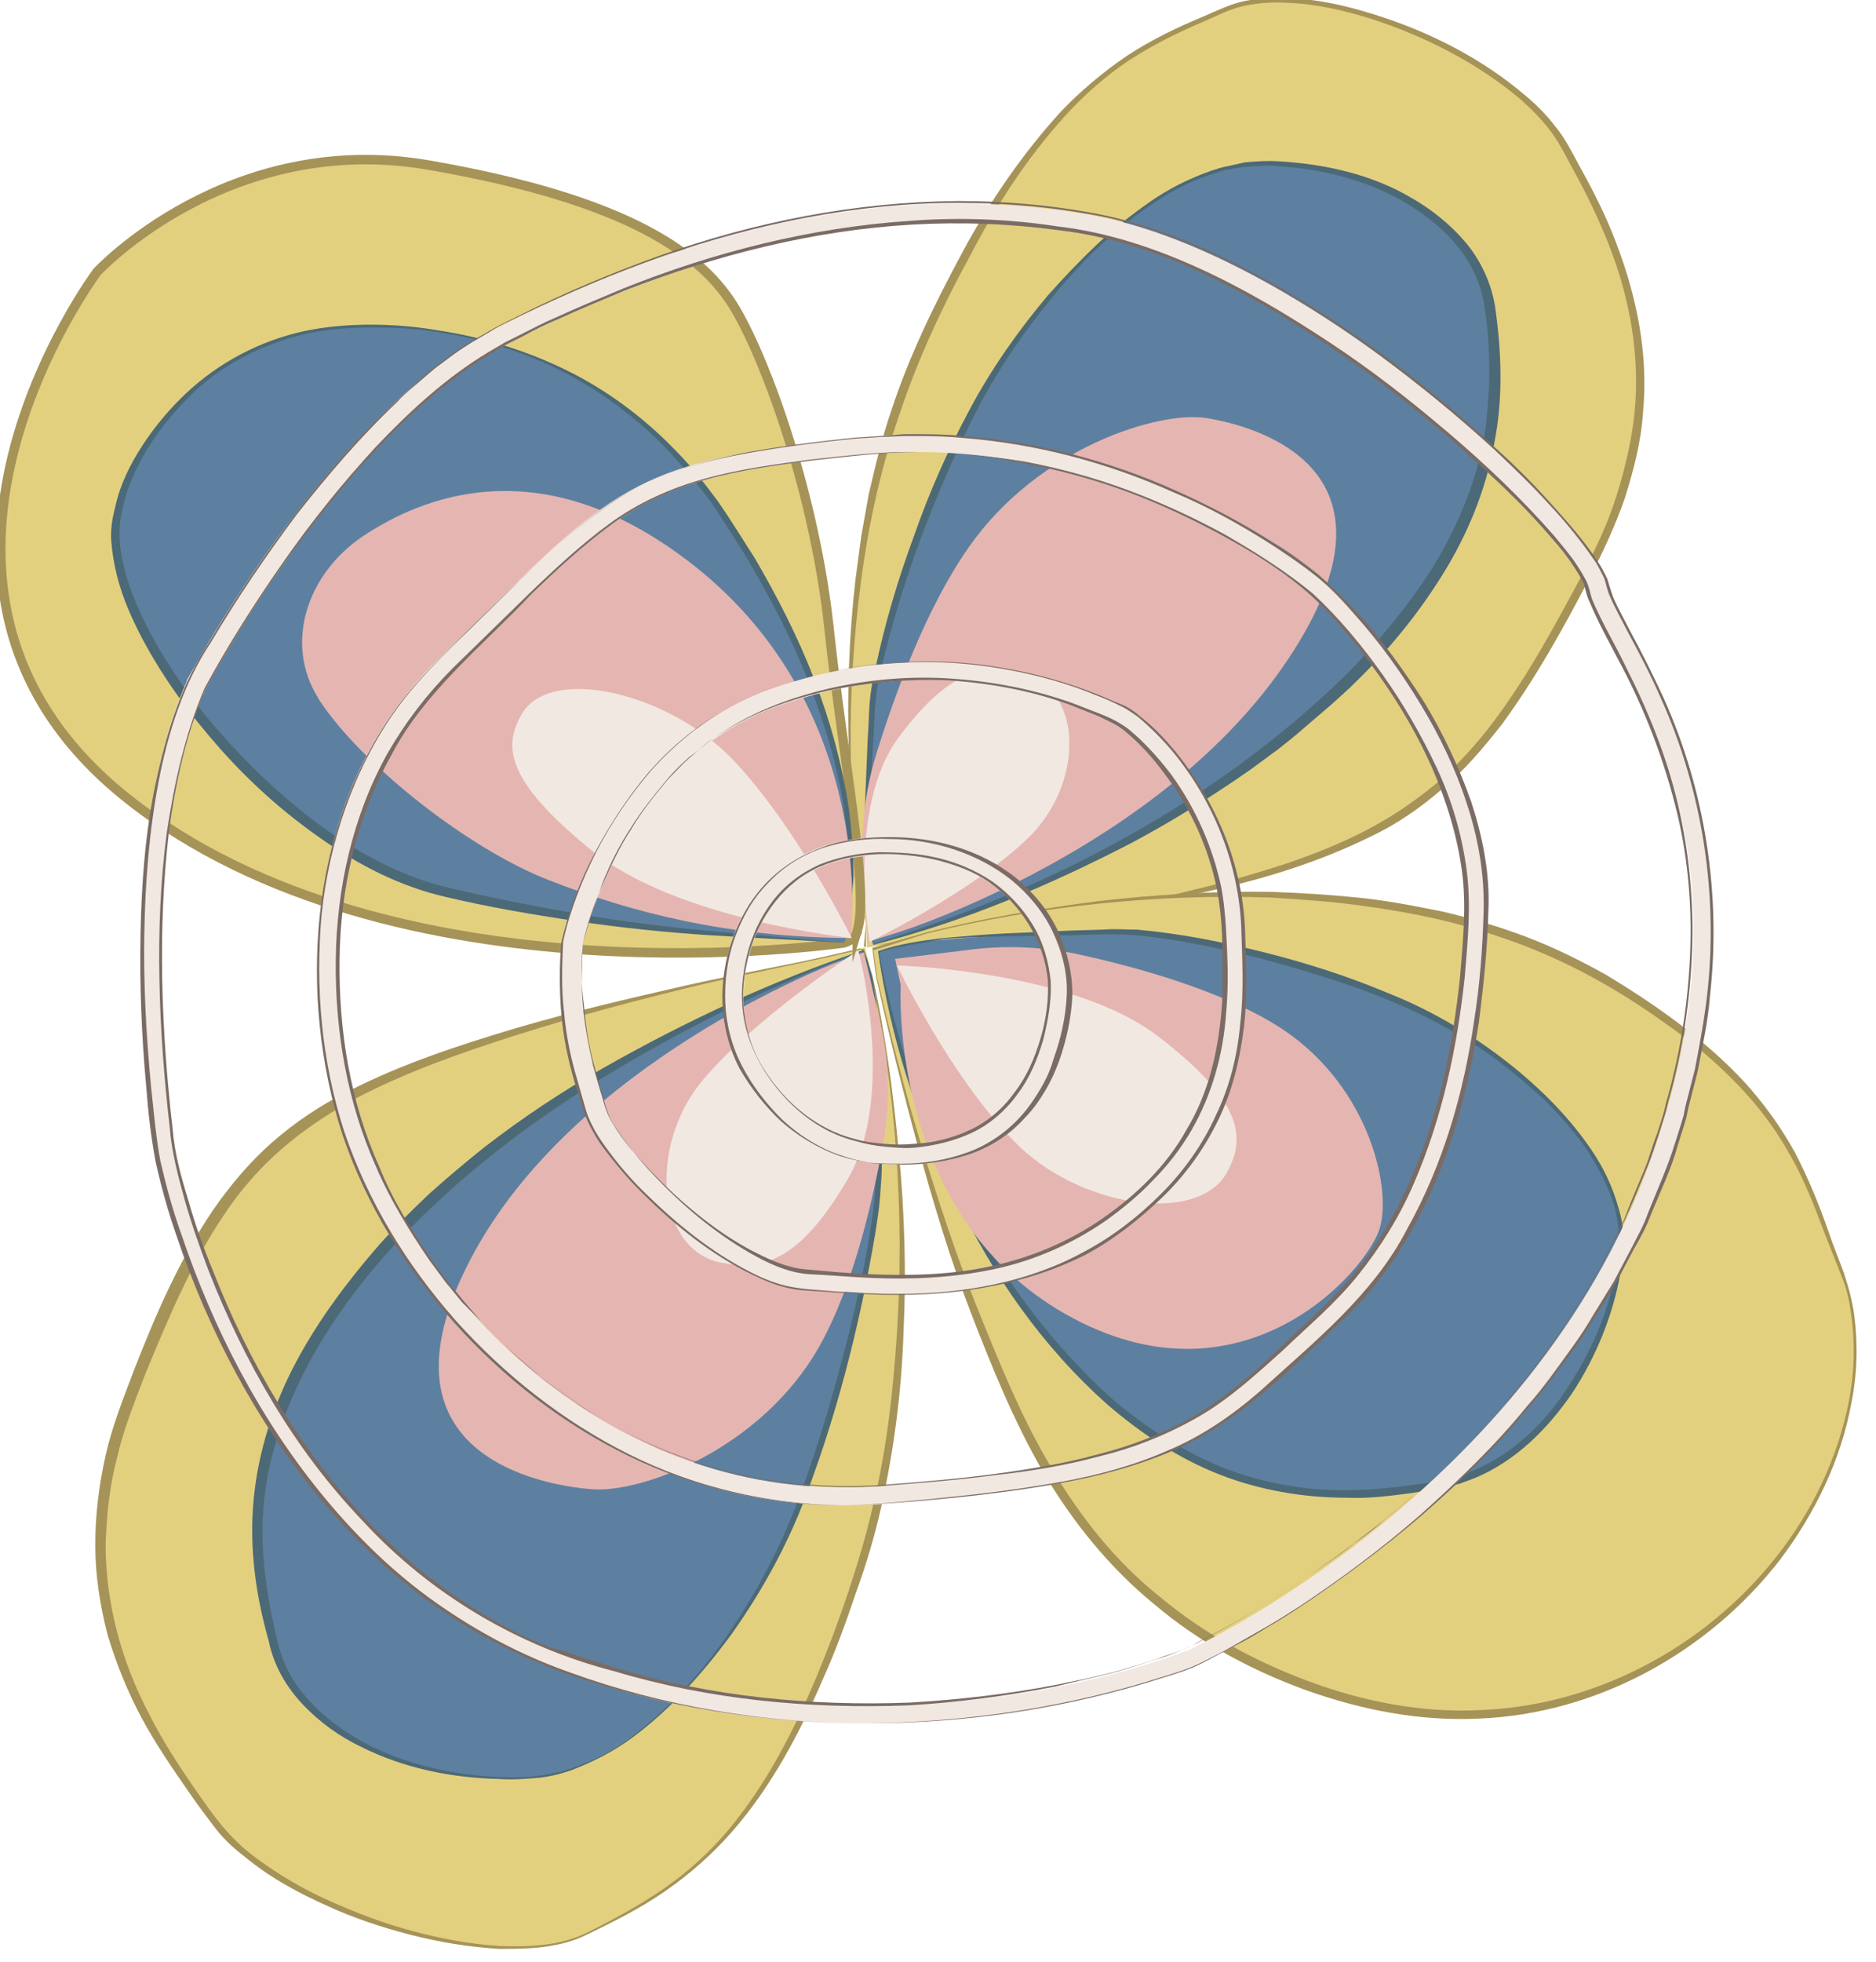 <?xml version="1.0" encoding="utf-8"?>
<!-- Generator: Adobe Illustrator 25.2.3, SVG Export Plug-In . SVG Version: 6.00 Build 0)  -->
<svg version="1.1" id="Layer_1" xmlns="http://www.w3.org/2000/svg" xmlns:xlink="http://www.w3.org/1999/xlink" x="0px" y="0px"
	 viewBox="0 0 198.9 207.9" style="enable-background:new 0 0 198.9 207.9;" xml:space="preserve">
<style type="text/css">
	.st0{fill:#E3D07F;}
	.st1{fill:#A69357;}
	.st2{fill:#5D80A0;}
	.st3{fill:#4C6977;}
	.st4{fill:#E5B6B1;}
	.st5{fill:#F2E8E2;}
	.st6{fill:#E3D07F;stroke:#A69357;stroke-width:1.005;stroke-miterlimit:10;}
	.st7{fill:#7A6C65;}
</style>
<g>
	<g>
		<g>
			<path class="st0" d="M92.5,103.4c0,0,8.1,33.9-1.3,63.1s-19.3,33.4-28.7,38.3s-32.9-2.6-39.6-11.8c-6.7-9.2-17-23.1-9.2-44.1
				s13.4-28.9,29.2-35.5c15.8-6.6,42.6-11.6,42.6-11.6l6.2-1.4L92.5,103.4z"/>
			<path class="st1" d="M92.5,103.4c1.4,6.2,2.2,12.4,2.8,18.7c0.6,6.3,0.8,12.6,0.5,18.9c-0.2,6.3-1,12.6-2.4,18.8
				c-0.7,3.1-1.6,6.1-2.7,9.1c-1,3-2.1,6-3.4,8.9c-2.5,5.8-5.5,11.5-9.7,16.3c-2.1,2.4-4.5,4.5-7.1,6.3c-2.6,1.8-5.4,3.2-8.3,4.6
				c-1.4,0.7-3,1.1-4.6,1.3c-1.6,0.2-3.2,0.2-4.7,0.2c-3.2-0.2-6.3-0.7-9.4-1.5c-3.1-0.8-6.1-1.8-8.9-3.1c-2.9-1.3-5.7-2.8-8.2-4.8
				c-1.3-1-2.5-2-3.5-3.3c-1-1.3-1.9-2.5-2.8-3.8c-1.8-2.6-3.6-5.2-5.1-8c-1.5-2.8-2.7-5.8-3.6-8.8c-0.8-3.1-1.3-6.3-1.3-9.5
				c0-3.2,0.4-6.4,1.1-9.5c0.7-3.1,1.9-6.1,3-9c2.3-5.9,4.8-11.7,8.4-17c1.8-2.6,3.9-5.1,6.3-7.2c2.4-2.1,5.1-3.9,7.9-5.3
				c5.6-2.9,11.7-4.9,17.7-6.7c6.1-1.8,12.2-3.2,18.3-4.6c3.1-0.7,6.2-1.3,9.2-1.9c3.1-0.6,6.2-1.3,9.2-2l0.1,0l0,0.1L92.5,103.4z
				 M92.4,103.5l-0.8-3l0.1,0c-6.1,1.5-12.3,2.6-18.5,4.1c-6.1,1.5-12.2,3.1-18.2,5c-6,1.9-12,4-17.5,6.9c-2.7,1.5-5.3,3.2-7.7,5.3
				c-2.3,2-4.4,4.4-6.1,7c-3.5,5.2-5.9,11-8.3,16.8c-1.1,2.9-2.3,5.8-3,8.9c-0.8,3-1.1,6.1-1.2,9.2c0,6.2,1.7,12.4,4.6,17.9
				c1.4,2.8,3.1,5.4,4.9,8c0.9,1.3,1.8,2.6,2.8,3.8c1,1.2,2.1,2.3,3.3,3.2c2.5,1.9,5.2,3.5,8.1,4.8c2.9,1.3,5.8,2.4,8.8,3.2
				c3,0.8,6.1,1.4,9.3,1.6c3.1,0.1,6.3,0,9.2-1.4c2.8-1.4,5.6-2.9,8.2-4.7c2.6-1.8,4.9-3.9,6.9-6.3c4-4.8,6.9-10.5,9.3-16.2
				c1.2-2.9,2.3-5.8,3.3-8.8c1-3,1.9-6,2.6-9c1.5-6.1,2.2-12.4,2.6-18.6C95.9,128.5,95,115.8,92.4,103.5z"/>
		</g>
		<g>
			<path class="st2" d="M91.5,100.7c0,0-30.2,10.1-48.9,29.6s-16,34.7-13.4,44.2c2.6,9.5,15.2,14.5,27,13.8
				c11.8-0.7,22.9-15.4,27.8-27c4.9-11.6,8.6-28.5,9-34.5C93.5,120.5,93.7,104.9,91.5,100.7z"/>
			<path class="st3" d="M91.4,100.8c-4.7,1.7-9.3,3.8-13.8,5.9c-4.5,2.2-8.9,4.6-13.2,7.2c-8.6,5.2-16.6,11.4-23.3,18.8
				c-3.3,3.7-6.3,7.8-8.6,12.2c-2.3,4.4-4,9.2-4.5,14.1c-0.5,4.9,0.2,9.9,1.4,14.8c0.5,2.4,1.7,4.6,3.4,6.4c1.6,1.8,3.7,3.3,5.9,4.5
				c4.4,2.3,9.4,3.4,14.4,3.6c2.5,0.1,5-0.1,7.4-0.9c2.4-0.8,4.6-2,6.6-3.5c4-3,7.4-6.8,10.2-10.9c2.8-4.1,5.2-8.6,7-13.2
				c1.8-4.7,3.3-9.5,4.6-14.3c1.3-4.8,2.5-9.7,3.3-14.7c0.2-1.2,0.4-2.5,0.5-3.7c0.1-1.2,0.2-2.5,0.2-3.8c0.1-2.5,0.2-5,0.2-7.5
				c0-2.5-0.1-5-0.2-7.5c-0.1-1.3-0.2-2.5-0.4-3.7C92.2,103.1,91.9,101.9,91.4,100.8z M91.5,100.7c0.4,0.6,0.5,1.2,0.7,1.8
				c0.2,0.6,0.3,1.2,0.4,1.8c0.2,1.2,0.4,2.5,0.5,3.7c0.3,2.5,0.4,5,0.4,7.5c0.1,2.5,0,5,0,7.6c0,1.3-0.1,2.5-0.2,3.8
				c-0.1,1.3-0.3,2.5-0.5,3.8c-1.7,10-4.2,19.8-7.9,29.2c-1.9,4.7-4.4,9.1-7.3,13.2c-3,4.1-6.4,7.9-10.4,10.9
				c-2,1.5-4.3,2.7-6.7,3.6c-1.2,0.4-2.4,0.7-3.7,0.8c-1.3,0.1-2.5,0.2-3.8,0.1c-5-0.1-10.1-1.1-14.7-3.4c-2.3-1.1-4.4-2.6-6.2-4.5
				c-1.8-1.9-3.1-4.2-3.6-6.7c-1.4-4.9-2.1-10-1.6-15.1c0.5-5.1,2.1-10,4.5-14.5c2.4-4.5,5.5-8.6,8.8-12.4c1.7-1.9,3.5-3.7,5.3-5.4
				c1.9-1.7,3.8-3.3,5.8-4.9c4-3.1,8.2-5.9,12.6-8.4C72.7,108.2,81.9,103.9,91.5,100.7z"/>
		</g>
		<path class="st4" d="M88.4,102.1c0,0-27.6,10.5-38.5,31.3s7.6,24,12.9,24.4c5.3,0.4,18-4.3,24.1-15.2c3.7-6.6,5.7-15.7,6.8-21.8
			c0.7-4.2,0.6-8.4-0.4-12.6l-1.7-7.3L88.4,102.1z"/>
		<path class="st5" d="M91,100.7c0,0,4.1,15.3-1.1,24.2s-9.1,9.7-13.4,8.9c-6.8-1.3-7.8-12.1-2.2-19.1C80,107.8,91,100.7,91,100.7z"
			/>
	</g>
	<g>
		<g>
			<path class="st0" d="M91.8,97.9c0,0-6.8-33.9,6-61.7S120.5,5,130,1s30.9,5,36.1,14.6c5.2,9.5,13.2,23.9,3.1,43.8
				s-16.5,27.2-32.3,32.4s-42,8.1-42,8.1l-3,0.5L91.8,97.9z"/>
			<path class="st1" d="M91.8,97.9c-1.1-6-1.6-12.1-1.8-18.2c-0.2-6.1,0-12.2,0.7-18.3c0.2-1.5,0.4-3,0.6-4.5l0.8-4.5
				c0.7-3,1.4-6,2.4-8.9c1.9-5.8,4.6-11.3,7.5-16.7c2.9-5.4,6.4-10.5,10.5-15c2.1-2.2,4.5-4.2,7-5.9c2.6-1.7,5.3-3,8.2-4.2
				c1.4-0.6,2.8-1.3,4.3-1.6c1.5-0.3,3.1-0.4,4.6-0.3c3.1,0.1,6.1,0.8,9,1.7c5.8,1.8,11.4,4.6,16.1,8.6c1.2,1,2.3,2.1,3.2,3.3
				c1,1.2,1.7,2.6,2.4,3.9c1.5,2.7,2.9,5.4,4,8.3c2.2,5.7,3.5,11.9,2.9,18.1c-0.2,3.1-1,6.1-1.9,9c-1,2.9-2.3,5.7-3.7,8.4
				c-2.8,5.4-5.8,10.8-9.4,15.7c-1.9,2.4-3.9,4.8-6.3,6.8c-2.3,2-4.9,3.8-7.7,5.1c-5.5,2.7-11.4,4.5-17.4,5.8
				c-11.9,2.7-24,4.2-36.1,5.8l-0.1,0l0-0.1L91.8,97.9z M91.8,97.9l0,2.5l-0.1-0.1c3-0.5,6-0.8,9.1-1.2c3-0.4,6-0.9,9-1.4
				c6-1,12-2.2,17.9-3.7c2.9-0.7,5.9-1.6,8.7-2.5c2.9-1,5.7-2.1,8.4-3.5c2.7-1.4,5.2-3.1,7.5-5c2.3-2,4.3-4.2,6.1-6.6
				c3.6-4.8,6.5-10.2,9.4-15.6c1.4-2.7,2.7-5.4,3.6-8.3c0.9-2.9,1.6-5.8,1.9-8.8c0.6-6-0.5-12.1-2.7-17.7c-1.1-2.8-2.4-5.5-3.9-8.2
				c-0.7-1.3-1.4-2.7-2.3-3.9c-0.9-1.2-2-2.3-3.1-3.3c-4.6-3.9-10.1-6.7-15.9-8.6c-2.9-0.9-5.9-1.6-8.9-1.7c-1.5-0.1-3,0-4.5,0.3
				c-1.5,0.3-2.8,1-4.2,1.6c-2.8,1.2-5.5,2.5-8.1,4.2C117.3,8,115,10,113,12.2c-4.1,4.5-7.4,9.6-10.2,15c-2.9,5.3-5.5,10.9-7.4,16.6
				c-2,5.7-3.3,11.7-4.1,17.7C89.7,73.5,89.8,85.8,91.8,97.9z"/>
		</g>
		<g>
			<path class="st2" d="M92.6,100.1c0,0,26.1-6.5,46.6-24.5s19.9-33.1,18.7-42.7S145.3,17.4,134,17.3c-11.4-0.2-23.8,13.5-30.1,24.6
				S92.5,69.8,92.4,75.8C92.2,81.7,91,95.8,92.6,100.1z"/>
			<path class="st3" d="M92.6,100c18.5-5.7,36.2-14.9,50.1-28.5c3.4-3.4,6.5-7.2,9.1-11.2c2.5-4.1,4.5-8.6,5.4-13.3
				c0.3-1.2,0.4-2.4,0.5-3.6c0.1-1.2,0.2-2.4,0.2-3.6c0-2.4-0.1-4.8-0.5-7.2c-0.3-2.3-1.3-4.6-2.8-6.4c-1.5-1.9-3.4-3.4-5.4-4.6
				c-4.1-2.5-9-3.7-13.8-4c-1.2-0.1-2.4,0-3.6,0.1L130,18c-0.6,0.1-1.2,0.4-1.7,0.5c-2.3,0.8-4.4,1.9-6.4,3.3
				c-4,2.7-7.5,6.2-10.5,9.9c-3.1,3.8-5.8,7.8-8,12.1c-2.2,4.3-4.1,8.8-5.8,13.3c-1.7,4.6-3.1,9.2-4.2,13.9
				c-0.3,1.2-0.5,2.4-0.6,3.6c-0.1,1.2-0.1,2.4-0.2,3.6l-0.4,7.3c-0.1,2.4-0.2,4.9-0.2,7.3C92,95.2,92,97.7,92.6,100z M92.6,100.1
				c-0.5-1.2-0.6-2.4-0.7-3.6c-0.1-1.2-0.2-2.4-0.2-3.7c-0.1-2.4-0.1-4.9,0-7.3l0.3-7.3c0.1-1.2,0.1-2.4,0.2-3.7
				c0.1-1.2,0.3-2.4,0.6-3.6c1-4.8,2.4-9.5,4.1-14.1c1.6-4.6,3.6-9.1,5.9-13.4c2.3-4.3,5.1-8.3,8.3-12.1c1.6-1.8,3.3-3.6,5.1-5.3
				c1.8-1.7,3.7-3.2,5.7-4.6c2-1.4,4.2-2.5,6.5-3.3c0.6-0.2,1.2-0.4,1.8-0.5l1.8-0.4c1.2-0.1,2.5-0.2,3.7-0.1
				c4.9,0.3,9.8,1.4,14,3.9c2.1,1.2,4.1,2.8,5.7,4.7c1.6,1.9,2.7,4.3,3.1,6.7c0.7,4.8,0.9,9.8-0.1,14.7c-0.9,4.9-2.8,9.5-5.4,13.7
				c-2.6,4.2-5.7,8-9.2,11.4c-0.9,0.9-1.8,1.7-2.7,2.5l-1.4,1.2l-1.4,1.2c-0.9,0.8-1.9,1.6-2.8,2.3l-3,2.2c-4,2.8-8.2,5.4-12.5,7.7
				C111.1,93.9,102.1,97.7,92.6,100.1z"/>
		</g>
		<path class="st4" d="M95.2,98.8c0,0,27.9-8.7,41.4-29s-3.7-24.7-8.7-25.5c-5-0.8-17.8,3.1-25.2,13.7c-4.5,6.4-7.8,15.5-9.7,21.6
			c-1.3,4.1-1.8,8.4-1.5,12.7l0.5,7.5L95.2,98.8z"/>
		<path class="st5" d="M92.2,99.8c0,0-2.5-14.2,3.1-21.7c5.6-7.5,9.4-7.8,13.3-6.7c6.3,1.8,6.3,11.7,0.4,17.4S92.2,99.8,92.2,99.8z"
			/>
	</g>
	<g>
		<path class="st6" d="M89.5,99.9c0,0-47.8,7.1-76-15.3s-3.2-55.8-3.2-55.8s13.9-15,35.2-11.3S74.6,27,78,32.8s8.4,19.8,9.9,33.8
			s4.3,27.8,3,32C90.9,98.5,91,99.4,89.5,99.9z"/>
		<g>
			<path class="st2" d="M89.5,99.9c0,0,5.4-18.2-12.8-45.4c-11.3-16.9-27.6-20-38.3-19.9c-7.4,0.1-14.3,3-19.1,8
				c-3.3,3.5-6.4,8-7,13.1c-1.2,11.2,17,34.7,35.2,39S79.4,99.1,89.5,99.9z"/>
			<path class="st3" d="M89.5,99.9c1-4.6,0.7-9.4,0-14.1c-0.7-4.7-2.1-9.2-3.8-13.6c-1.7-4.4-3.9-8.6-6.3-12.7c-1.2-2-2.5-4-3.8-6
				c-1.4-1.9-2.9-3.7-4.5-5.5c-3.2-3.4-7-6.3-11.2-8.5c-4.2-2.2-8.8-3.6-13.5-4.3c-2.3-0.4-4.7-0.5-7.1-0.5c-2.4,0-4.7,0.2-7,0.7
				c-4.6,1.1-8.9,3.3-12.2,6.6c-3.3,3.3-6.1,7.3-7.1,11.9c-0.6,2.3-0.3,4.6,0.3,6.8c0.6,2.2,1.6,4.4,2.7,6.5c2.2,4.1,5.1,8,8.2,11.4
				c3.2,3.5,6.7,6.7,10.5,9.4c3.9,2.7,8.1,4.9,12.6,6c4.6,1.1,9.2,2,13.9,2.8C70.5,98.5,80.1,99,89.5,99.9z M89.5,99.9
				c-4.8-0.3-9.5-0.5-14.2-0.8c-4.7-0.3-9.5-0.8-14.2-1.5c-4.7-0.7-9.4-1.5-14-2.6c-4.7-1.1-9-3.3-13-6.1c-3.9-2.7-7.5-5.9-10.7-9.5
				c-3.2-3.6-6-7.4-8.3-11.7c-1.1-2.1-2.1-4.3-2.7-6.7c-0.3-1.2-0.5-2.4-0.6-3.6c-0.1-1.2,0.1-2.5,0.4-3.6c0.5-2.4,1.6-4.6,2.9-6.6
				c1.3-2,2.9-3.9,4.6-5.5c3.5-3.3,7.9-5.6,12.5-6.6c2.3-0.5,4.7-0.7,7.1-0.7c2.4,0,4.8,0.2,7.1,0.6c4.7,0.7,9.3,2.1,13.6,4.2
				c4.3,2.1,8.2,5,11.5,8.4c1.7,1.7,3.2,3.6,4.6,5.5c1.4,2,2.6,4,3.9,6c2.4,4.1,4.6,8.4,6.3,12.8c1.7,4.4,3,9.1,3.7,13.8
				c0.3,2.4,0.5,4.7,0.5,7.1C90.3,95.2,90.2,97.6,89.5,99.9z"/>
		</g>
		<path class="st4" d="M90.2,99.4c0,0,3.3-25.9-19.1-41.3c-14.5-10-26.1-5.6-32.6-1.3c-6.1,4.1-8.3,11.5-4.8,17.1
			c0,0.1,0.1,0.1,0.1,0.2c4.5,6.9,15.9,15.9,24.5,19.2C67,96.7,77.1,99.3,90.2,99.4z"/>
		<path class="st5" d="M90.3,99.4c0,0-18.6-1.9-27.7-9.4c-9.1-7.4-9.2-11-7.3-14.3c3-5.3,15.7-2.3,22.5,4.9S90.3,99.4,90.3,99.4z"/>
	</g>
	<g>
		<g>
			<path class="st0" d="M98.3,98.8c0,0,43.5-11.8,71.7,4.8c20.3,11.9,21.3,21.3,25.1,30.6c4.3,10.5,0,25.5-10.8,35.7
				c-8.1,7.7-24.6,17.2-47,8.3s-28.6-25.9-34.1-39.6c-5.7-14.2-10.3-35-10.3-35l-0.4-3L98.3,98.8z"/>
			<path class="st1" d="M98.2,98.8c6-1.5,12-2.5,18.1-3.3c6.1-0.7,12.3-1.1,18.4-1c3.1,0.1,6.2,0.3,9.2,0.6c3.1,0.3,6.1,0.9,9.1,1.5
				c3,0.7,6,1.6,8.9,2.7c2.9,1.1,5.7,2.5,8.4,4c5.3,3.2,10.4,6.8,14.6,11.3c2.1,2.3,3.9,4.8,5.4,7.5c1.4,2.7,2.6,5.6,3.6,8.5
				c0.5,1.5,1.1,2.9,1.6,4.3c0.5,1.5,0.9,3,1.1,4.5c0.4,3.1,0.3,6.2-0.3,9.2c-1.1,6.1-3.9,11.8-7.6,16.7
				c-7.6,9.8-19.4,16.3-31.9,16.8c-6.2,0.3-12.4-0.9-18.3-3c-5.8-2.1-11.4-5.1-16.1-9.1c-4.8-3.9-8.8-8.9-11.9-14.2
				c-3.1-5.4-5.4-11.1-7.6-16.8c-2.2-5.7-4-11.7-5.6-17.6c-1.6-5.9-3.1-11.9-4.4-17.9l0,0l0,0l-0.4-3l0-0.1l0.1,0L98.2,98.8z
				 M98.3,98.9l-5.7,1.8l0-0.1l0.4,3l0,0c1.4,6,2.9,11.9,4.7,17.8c1.8,5.9,3.7,11.7,6,17.4c2.3,5.7,4.6,11.4,7.7,16.6
				c3.1,5.3,6.9,10.1,11.7,13.9c4.7,3.9,10.1,6.8,15.8,8.9c5.7,2.1,11.8,3.3,17.9,3c12.2-0.4,23.9-6.6,31.5-16.2
				c3.8-4.8,6.5-10.4,7.7-16.4c0.6-3,0.7-6.1,0.3-9.1c-0.2-1.5-0.5-3-1.1-4.4l-1.7-4.3c-1.1-2.9-2.2-5.8-3.7-8.4
				c-1.5-2.7-3.3-5.1-5.4-7.3c-2.1-2.2-4.4-4.2-6.9-6c-2.5-1.8-5-3.5-7.7-5c-2.6-1.5-5.4-2.8-8.2-3.9c-2.9-1.1-5.8-2-8.7-2.7
				c-3-0.7-6-1.2-9-1.6c-3-0.4-6.1-0.6-9.2-0.8C122.5,94.7,110.2,96,98.3,98.9z"/>
		</g>
		<g>
			<path class="st2" d="M93.1,100.8c0,0,3.2,24,18.7,42c15.6,18,31,16.3,40.9,14.5c9.9-1.8,17.4-12.8,19-23.5
				c1.6-10.7-10.6-21.4-21.1-26.5c-10.4-5.1-26.8-8.7-32.9-8.5C111.8,99.1,97.7,99,93.1,100.8z"/>
			<path class="st3" d="M93.2,100.9c0.8,4.4,2,8.9,3.4,13.2c1.4,4.3,3.2,8.6,5.2,12.6c4,8.1,9.5,15.6,16.2,21.6
				c3.4,2.9,7.3,5.4,11.4,7.1c4.2,1.7,8.7,2.5,13.2,2.5c2.3,0,4.5-0.2,6.8-0.5c2.3-0.3,4.5-0.6,6.6-1.5c4.2-1.7,7.6-4.9,10.1-8.7
				c2.5-3.8,4.4-8,5.2-12.5c0.4-2.2,0.5-4.5-0.1-6.7c-0.6-2.2-1.7-4.2-2.9-6.1c-1.3-1.9-2.8-3.6-4.4-5.2c-1.7-1.6-3.4-3-5.2-4.4
				c-3.7-2.7-7.7-4.8-11.9-6.5c-4.2-1.7-8.6-3-13-4.2c-4.4-1.1-8.9-2.1-13.4-2.5c-1.1-0.1-2.2-0.1-3.4-0.1l-3.4,0.1
				c-2.3,0-4.6,0.1-6.8,0.1c-2.3,0.1-4.6,0.1-6.8,0.3C97.6,100,95.3,100.2,93.2,100.9z M93.1,100.8c2.2-0.8,4.5-1.1,6.8-1.4
				c2.3-0.2,4.6-0.4,6.8-0.5c2.3-0.1,4.6-0.2,6.9-0.3l3.4-0.1c1.1-0.1,2.3,0,3.5,0c4.6,0.4,9.1,1.3,13.5,2.4
				c4.4,1.1,8.8,2.5,13.1,4.3c4.3,1.7,8.3,4,12,6.8c3.7,2.8,7,6,9.6,9.8c1.3,1.9,2.3,4,2.9,6.2c0.7,2.2,0.7,4.6,0.2,6.9
				c-0.8,4.5-2.6,8.9-5.1,12.7c-2.6,3.8-6,7.2-10.3,9l-1.6,0.6l-1.7,0.4c-1.1,0.2-2.3,0.4-3.4,0.6c-2.3,0.3-4.6,0.6-6.9,0.5
				c-4.6,0-9.3-0.8-13.6-2.5c-4.3-1.7-8.2-4.3-11.7-7.3c-6.9-6.1-12.3-13.8-16.2-22.1C97.2,118.7,94.4,109.9,93.1,100.8z"/>
		</g>
		<path class="st4" d="M95.5,104.4c0,0-1.4,24.1,17.4,34.8c18.8,10.7,32.1-4.6,33.4-9.1c1.3-4.5-1.4-15.7-11.2-21.6
			c-5.9-3.6-14.5-6-20.4-7.3c-4-0.9-8.2-1.1-12.4-0.5l-7.4,0.9L95.5,104.4z"/>
		<path class="st5" d="M95.1,102.3c0,0,18.7,0.5,27.8,7.6c9.1,7,9.1,10.8,7.2,14.3c-3.1,5.7-15.9,3.7-22.6-3.3
			C100.7,114,95.1,102.3,95.1,102.3z"/>
	</g>
	<g>
		<g>
			<path class="st5" d="M95.7,123.4c-0.8,0-1.6,0-2.5-0.1c-7.3-0.7-11.6-5.2-14-9l0,0c-2-3.1-2.8-6.7-2.5-10.4
				c0.7-7.2,5.4-15,16.5-15.2c12.9-0.3,19.5,7.8,20.1,15.4c0.2,2.5-0.6,10.6-6.2,15.4C104.1,122.1,100.3,123.4,95.7,123.4z
				 M81,113.4c2.1,3.3,6,7.4,12.4,8c5.1,0.5,9.2-0.6,12.2-3.2c5.2-4.4,5.7-12.1,5.6-14c-0.4-5.2-4.6-13.9-17.9-13.6
				c-12.2,0.3-14.1,10.4-14.4,13.5C78.5,107.4,79.3,110.6,81,113.4L81,113.4z"/>
			<g>
				<path class="st7" d="M95.7,123.4c-1.2-0.1-2.4,0-3.5-0.2c-1.2-0.2-2.3-0.4-3.4-0.8c-2.2-0.8-4.3-2.1-6-3.6
					c-1.7-1.6-3.2-3.5-4.4-5.6c-1.1-2.1-1.7-4.5-1.8-6.8c-0.1-2.4,0.3-4.8,1.1-7c0.8-2.2,2-4.3,3.7-6c1.7-1.7,3.7-2.9,6-3.7
					c2.2-0.8,4.6-1,7-1c4.7,0,9.5,1.3,13.3,4.3c1.8,1.5,3.4,3.4,4.4,5.5c1,2.1,1.6,4.5,1.6,6.9c-0.1,2.4-0.6,4.7-1.4,7
					c-0.4,1.1-0.9,2.2-1.5,3.2c-0.6,1-1.3,2-2.1,2.8c-1.6,1.8-3.6,3.1-5.9,3.9C100.4,123.1,98,123.4,95.7,123.4z M95.7,123.3
					c2.3,0,4.7-0.4,6.9-1.2c2.2-0.8,4.2-2.2,5.7-3.9c0.8-0.9,1.4-1.8,2-2.8c0.6-1,1.1-2.1,1.4-3.2c0.8-2.2,1.3-4.5,1.4-6.8
					c0.1-2.3-0.5-4.6-1.5-6.7c-1-2.1-2.5-3.9-4.3-5.4c-3.6-2.9-8.4-4.4-13-4.4c-2.3-0.1-4.7,0.2-6.9,0.9c-2.2,0.7-4.3,2-5.9,3.7
					c-1.7,1.7-2.8,3.7-3.6,5.9c-0.8,2.2-1.1,4.6-1,6.9c0.1,2.3,0.7,4.6,1.8,6.7c1.1,2.1,2.5,3.9,4.2,5.6c1.7,1.6,3.7,2.9,5.9,3.7
					c1.1,0.4,2.2,0.7,3.4,0.9C93.3,123.3,94.5,123.3,95.7,123.3z"/>
				<path class="st7" d="M81,113.3c2.2,3.5,5.6,6.4,9.7,7.4c1,0.3,2,0.4,3.1,0.5c1,0.1,2.1,0.1,3.1,0c2.1-0.1,4.1-0.6,6-1.5
					c1.9-0.9,3.5-2.3,4.7-4c1.3-1.7,2.1-3.6,2.7-5.6c0.6-2,0.9-4.1,0.8-6.2c-0.2-2.1-0.9-4.1-2-5.9c-1.1-1.8-2.5-3.3-4.2-4.5
					c-1.7-1.2-3.7-1.9-5.7-2.4c-4-0.9-8.4-0.9-12.2,0.7c-3.8,1.6-6.5,5.3-7.6,9.3c-0.5,2-0.8,4.1-0.5,6.2
					C79.2,109.6,79.9,111.6,81,113.3z M81,113.4c-1.1-1.8-1.9-3.8-2.2-5.9c-0.3-2.1-0.1-4.2,0.4-6.3c0.5-2,1.4-4,2.7-5.7
					c1.3-1.7,3-3,5-3.9c2-0.8,4.1-1.2,6.2-1.3c2.1,0,4.2,0.1,6.3,0.6c2.1,0.5,4,1.3,5.8,2.5c1.7,1.2,3.2,2.8,4.3,4.6
					c1.1,1.8,1.7,3.9,1.9,6c0.1,2.1-0.3,4.2-0.8,6.2c-0.6,2-1.4,4-2.7,5.7c-1.2,1.7-2.9,3.2-4.8,4.1c-1.9,0.9-4,1.4-6.1,1.6
					c-1.1,0.1-2.1,0-3.2-0.1c-1-0.1-2.1-0.3-3.1-0.6C86.6,119.9,83.2,116.9,81,113.4z"/>
			</g>
		</g>
	</g>
	<g>
		<g>
			<path class="st5" d="M95.3,137.1c-2.9,0-5.6-0.2-7.9-0.4c-0.7-0.1-1.4-0.1-2-0.1c-8.6-0.6-21.7-13.4-23.2-18.6l-0.4-1.2
				c-1.4-4.5-2.7-8.8-2.1-17l0-0.1c0-0.2,1.1-5.3,4.4-11.1c4.4-7.8,10.7-13.3,18.2-15.8c18.3-6.2,33,0.2,37.1,2.3
				c1.8,0.9,4.8,3.7,7.4,7.8c2.2,3.5,4.9,9,5.1,16l0,1.3c0.2,7.6,0.6,19.1-11.2,28.9C112.3,135.8,102.9,137.1,95.3,137.1z
				 M61.8,99.9c-0.5,7.9,0.7,11.8,2.1,16.4l0.4,1.2c0.7,2.3,4.2,6.6,8.5,10.3c4.9,4.2,9.7,6.8,12.8,7c0.6,0,1.3,0.1,2,0.1
				c8.3,0.6,20.8,1.6,31.7-7.3c11.1-9.1,10.8-20.1,10.6-27.4l0-1.3c-0.3-12.6-9-21-11.5-22.2c-3.9-2-17.9-8.1-35.3-2.1
				C66.6,80,62.1,98.8,61.8,99.9z"/>
			<g>
				<path class="st7" d="M95.3,137.2c-2.5,0-4.9-0.1-7.4-0.3c-1.2-0.1-2.5-0.1-3.7-0.3c-1.2-0.2-2.4-0.6-3.5-1.1
					c-4.5-2-8.5-5.1-12-8.5c-1.8-1.7-3.4-3.6-4.9-5.6c-0.7-1-1.3-2.1-1.8-3.3l-1.1-3.5c-0.7-2.4-1.2-4.8-1.4-7.3
					c-0.2-2.5-0.2-4.9,0-7.4l0,0l0,0c0.8-3.4,2-6.6,3.6-9.6c1.6-3,3.5-5.9,5.7-8.5c2.3-2.6,4.9-4.8,7.9-6.5c1.5-0.9,3-1.6,4.6-2.2
					c0.8-0.3,1.6-0.6,2.4-0.8c0.8-0.2,1.6-0.5,2.5-0.7c6.6-1.7,13.6-2,20.3-0.8c3.4,0.6,6.7,1.5,9.9,2.8c0.8,0.3,1.6,0.7,2.4,1
					c0.8,0.3,1.5,0.8,2.2,1.4c1.4,1.1,2.5,2.3,3.6,3.6c4.3,5.3,7.1,11.9,7.4,18.8c0.1,3.4,0.3,6.8-0.1,10.3
					c-0.4,3.4-1.2,6.8-2.7,9.9c-1.5,3.1-3.5,5.9-6,8.3c-2.5,2.4-5.2,4.5-8.2,6.1C109,136,102.1,137.2,95.3,137.2z M95.3,137.1
					c6.8,0,13.7-1.2,19.7-4.5c3-1.6,5.7-3.7,8.1-6.1c2.4-2.4,4.4-5.2,5.8-8.3c1.5-3.1,2.3-6.4,2.6-9.8c0.4-3.4,0.2-6.8,0.1-10.2
					c-0.3-6.8-3-13.4-7.3-18.6c-1.1-1.3-2.3-2.5-3.6-3.6c-0.7-0.5-1.4-1-2.1-1.3c-0.8-0.4-1.5-0.7-2.3-1c-3.1-1.3-6.4-2.2-9.8-2.8
					c-6.7-1.2-13.6-1-20.3,0.7c-0.8,0.2-1.6,0.5-2.5,0.7c-0.8,0.2-1.6,0.5-2.4,0.8c-1.6,0.6-3.1,1.3-4.6,2.2c-2.9,1.7-5.6,4-7.8,6.5
					c-2.2,2.6-4.1,5.4-5.7,8.5c-1.5,3-2.8,6.2-3.5,9.5l0,0c-0.1,2.5-0.2,4.9,0.1,7.4c0.2,2.4,0.7,4.9,1.4,7.2l1,3.5
					c0.4,1.1,1,2.2,1.7,3.2c1.4,2,3,3.9,4.8,5.6c3.5,3.4,7.4,6.5,11.9,8.6c1.1,0.5,2.3,0.9,3.5,1.1c1.2,0.2,2.4,0.3,3.7,0.4
					C90.4,137,92.8,137.1,95.3,137.1z"/>
				<path class="st7" d="M61.8,99.9c-0.1,2.2-0.2,4.4,0,6.6c0.2,2.2,0.6,4.3,1.1,6.5c0.3,1.1,0.6,2.1,0.9,3.1c0.3,1.1,0.6,2.1,1.2,3
					c1.1,1.9,2.6,3.5,4.1,5.1c3,3.1,6.4,6,10.2,8.1c1.9,1,3.9,2,6.1,2.2c2.2,0.2,4.4,0.4,6.5,0.5c4.4,0.2,8.8,0.1,13-0.8
					c4.3-0.9,8.4-2.6,12-5.1c3.6-2.5,6.8-5.6,8.9-9.4c2.3-3.8,3.3-8.1,3.7-12.5c0.2-2.2,0.1-4.4,0.1-6.6c0-2.2-0.2-4.4-0.6-6.5
					c-0.9-4.3-2.7-8.3-5.3-11.8c-1.3-1.8-2.7-3.4-4.4-4.8c-0.8-0.7-1.8-1.1-2.8-1.6c-1-0.4-2-0.8-3-1.2c-4.1-1.5-8.4-2.3-12.8-2.6
					c-4.4-0.2-8.7,0.2-13,1.1c-4.3,1-8.4,2.5-12,5c-0.9,0.6-1.7,1.4-2.6,2c-0.8,0.7-1.6,1.5-2.3,2.3c-1.4,1.7-2.8,3.4-3.9,5.2
					c-1.2,1.8-2.2,3.8-3,5.8C63.1,95.7,62.4,97.8,61.8,99.9z M61.8,99.9c0.5-2.1,1.2-4.2,2.1-6.2c0.9-2,1.8-4,3-5.8
					c1.1-1.9,2.5-3.6,3.9-5.3c0.8-0.8,1.5-1.6,2.3-2.3c0.9-0.7,1.6-1.5,2.6-2.1c3.6-2.6,7.8-4.2,12-5.2c4.3-1,8.7-1.4,13.1-1.1
					c4.4,0.3,8.7,1.1,12.9,2.6c1,0.4,2.1,0.8,3.1,1.2c1,0.4,2,0.9,2.9,1.6c1.7,1.4,3.2,3.1,4.5,4.8c2.6,3.6,4.4,7.7,5.3,12
					c0.4,2.2,0.5,4.4,0.6,6.6c0.1,2.2,0.1,4.4-0.1,6.6c-0.3,4.4-1.5,8.7-3.7,12.5c-1.1,1.9-2.5,3.7-4,5.2c-1.5,1.6-3.2,3-5,4.3
					c-3.6,2.5-7.7,4.3-12,5.2c-4.3,0.9-8.7,1.1-13.1,0.9c-2.2-0.1-4.4-0.3-6.6-0.4c-2.2-0.2-4.3-1.2-6.2-2.3
					c-3.8-2.2-7.2-5.1-10.2-8.3c-1.5-1.6-2.9-3.3-4.1-5.2c-0.6-0.9-0.9-2-1.2-3.1c-0.3-1-0.6-2.1-0.9-3.2c-0.6-2.1-0.9-4.3-1.1-6.5
					C61.6,104.3,61.6,102.1,61.8,99.9z"/>
			</g>
		</g>
	</g>
	<g>
		<g>
			<path class="st5" d="M89.3,159.5c-29.2,0-50-24.8-54.1-43.7c-0.3-1-7.3-27.8,11.3-46c1.3-1.3,2.5-2.4,3.6-3.5
				c15.4-15.2,17.8-17.5,40.7-19.9c25.6-2.7,45.1,11.6,48.7,14.5c5,4,18.5,19.8,18,35.8c-0.5,13.5-3.5,31.9-15.5,43.2l-1.6,1.5
				c-12.1,11.4-16.6,15.7-47.2,18C91.9,159.4,90.6,159.5,89.3,159.5z M97.3,47.9c-2,0-4.1,0.1-6.2,0.3C68.9,50.6,67,52.5,51.7,67.5
				c-1.1,1.1-2.3,2.3-3.6,3.5c-18.1,17.6-10.9,44-10.8,44.3l0,0.1c3.9,18.3,24,42.2,52,42.2c1.2,0,2.4,0,3.7-0.1
				c29.8-2.2,34.2-6.3,45.9-17.4l1.6-1.5c11.6-10.9,14.5-28.8,15-42c0.5-15.1-12.7-30.7-17.3-34.4C134.9,59.7,118.9,47.9,97.3,47.9z
				"/>
			<g>
				<path class="st7" d="M89.3,159.5c-7.8,0-15.6-1.8-22.6-5.2c-7-3.4-13.3-8.3-18.5-14.1c-5.2-5.8-9.4-12.6-11.9-20
					c-1.2-3.7-2-7.6-2.4-11.5c-0.4-3.9-0.4-7.8,0-11.7c0.8-7.8,3.4-15.4,8-21.8c2.3-3.2,5.2-5.9,7.9-8.6c2.8-2.7,5.6-5.5,8.5-8.1
					c2.9-2.6,6-5.1,9.4-6.9c3.5-1.8,7.3-2.8,11.1-3.6c3.8-0.7,7.7-1.2,11.6-1.6c1-0.1,1.9-0.1,2.9-0.2c1,0,1.9-0.2,2.9-0.2
					c2,0,3.9,0,5.9,0.2c7.8,0.6,15.5,2.6,22.6,5.8c3.6,1.6,7,3.4,10.3,5.5c1.7,1,3.3,2.2,4.8,3.4c1.5,1.3,2.9,2.7,4.2,4.1
					c2.6,2.9,4.9,6.1,7,9.4c2,3.3,3.7,6.9,5,10.6c1.2,3.7,2,7.6,1.8,11.6c-0.1,3.9-0.5,7.8-1,11.7c-1.2,7.7-3.3,15.4-7.2,22.2
					c-1.9,3.4-4.3,6.6-7.2,9.3c-2.8,2.7-5.6,5.4-8.6,7.9c-3,2.5-6.3,4.7-9.9,6.2c-3.6,1.5-7.4,2.5-11.2,3.2
					c-3.8,0.7-7.7,1.2-11.6,1.6C97.1,159.1,93.2,159.4,89.3,159.5z M89.3,159.5c3.9-0.1,7.8-0.5,11.7-0.9c3.9-0.4,7.7-0.9,11.6-1.6
					c3.8-0.7,7.6-1.7,11.2-3.3c3.6-1.5,6.8-3.7,9.8-6.3c5.7-5.2,12-10.2,15.6-17.2c3.8-6.8,6-14.4,7.1-22.1c0.6-3.8,0.9-7.7,1-11.6
					c0.1-3.9-0.6-7.8-1.8-11.4c-1.2-3.7-2.9-7.2-4.9-10.5c-2-3.3-4.3-6.5-6.9-9.4c-1.3-1.5-2.6-2.9-4.1-4.1
					c-1.5-1.2-3.1-2.3-4.8-3.4c-3.3-2.1-6.7-4-10.3-5.5c-7.1-3.2-14.7-5.2-22.5-5.8c-1.9-0.2-3.9-0.2-5.8-0.2c-1,0-1.9,0.1-2.9,0.1
					c-1,0.1-1.9,0.1-2.9,0.2c-3.9,0.4-7.8,0.9-11.6,1.6c-3.8,0.7-7.6,1.7-11.1,3.5c-3.5,1.8-6.5,4.3-9.4,6.9
					c-2.9,2.6-5.6,5.4-8.4,8.1c-2.8,2.7-5.6,5.4-7.9,8.6c-4.5,6.3-7.1,14-7.9,21.7c-0.7,7.7,0,15.6,2.4,23c2.5,7.4,6.6,14.1,11.8,20
					c5.2,5.8,11.4,10.7,18.4,14.2C73.7,157.6,81.5,159.4,89.3,159.5z"/>
				<path class="st7" d="M97.3,47.9c-3.8,0-7.5,0.5-11.3,0.9c-3.7,0.5-7.5,1-11.1,2c-3.6,1-7.1,2.6-10.1,4.8c-3,2.2-5.8,4.8-8.5,7.4
					C51.1,68.5,45,73.3,41.5,80c-3.7,6.6-5.4,14.1-5.5,21.6c-0.1,7.5,1.1,15.1,4.2,22c1.4,3.5,3.4,6.7,5.5,9.8l1.7,2.3
					c0.3,0.4,0.6,0.8,0.9,1.1l0.9,1.1L51,140l2,2c1.3,1.4,2.8,2.5,4.2,3.8c0.7,0.6,1.5,1.1,2.3,1.7c0.8,0.5,1.5,1.1,2.3,1.6
					c3.2,2,6.5,3.8,10.1,5.1c7,2.7,14.7,3.7,22.2,3.1c3.8-0.3,7.5-0.6,11.2-1.1c3.7-0.5,7.5-1.1,11.1-2.1c3.6-0.9,7.2-2.3,10.4-4.2
					c3.2-1.9,6.1-4.4,8.8-7c2.7-2.6,5.6-5.1,8-8c2.4-2.9,4.3-6.2,5.8-9.6c3.1-6.9,4.6-14.3,5.4-21.8c0.3-3.7,0.7-7.5,0.2-11.2
					c-0.5-3.7-1.6-7.3-3.1-10.8c-1.5-3.4-3.4-6.7-5.6-9.8c-2.2-3.1-4.5-6-7.3-8.6c-2.8-2.5-6-4.5-9.3-6.3c-3.3-1.8-6.7-3.4-10.2-4.7
					c-3.5-1.3-7.2-2.3-10.9-3C104.9,48.3,101.1,48,97.3,47.9z M97.3,47.9c3.8,0.1,7.5,0.4,11.3,1c3.7,0.7,7.4,1.7,10.9,3
					c3.5,1.3,7,2.9,10.3,4.7c3.3,1.9,6.5,3.9,9.4,6.3c2.8,2.6,5.2,5.5,7.4,8.6c2.2,3.1,4.1,6.4,5.7,9.8c1.6,3.4,2.7,7.1,3.2,10.9
					c0.5,3.8,0.1,7.6-0.2,11.3c-0.8,7.5-2.4,15-5.4,21.9c-1.5,3.5-3.5,6.7-5.9,9.7c-2.4,3-5.3,5.4-8,8c-2.8,2.5-5.6,5.1-8.9,7
					c-3.3,1.9-6.8,3.3-10.5,4.2c-3.7,1-7.4,1.6-11.1,2c-3.7,0.5-7.5,0.8-11.3,1.1c-7.5,0.6-15.2-0.4-22.2-3.1
					c-3.6-1.3-6.9-3.2-10.1-5.1c-0.8-0.5-1.5-1.1-2.3-1.6c-0.8-0.6-1.6-1.1-2.3-1.7c-1.4-1.2-2.9-2.4-4.2-3.8l-2-2L49,138l-0.9-1.1
					c-0.3-0.4-0.6-0.7-0.9-1.1l-1.7-2.3c-2.1-3.1-4.1-6.3-5.6-9.8c-3.1-6.9-4.4-14.5-4.3-22.1c0.1-7.5,1.8-15.2,5.5-21.8
					c1.9-3.3,4.2-6.3,6.9-9l8.1-7.9c2.7-2.6,5.5-5.2,8.5-7.4c3-2.2,6.5-3.8,10.2-4.8c3.6-1,7.4-1.5,11.1-2
					C89.8,48.3,93.5,47.8,97.3,47.9z"/>
			</g>
		</g>
	</g>
	<g>
		<g>
			<path class="st5" d="M91.8,182.6c-9.6,0-20.5-1.3-31.7-5.3c-35.2-12.4-43.5-54.5-43.6-54.9c-0.2-1.3-5-31.7,3.3-50.2l0-0.1
				C20.4,71,35,43.9,52.6,34.8c22.3-11.5,43.5-15.5,63.1-12c23.6,4.2,53.4,32.8,54.8,39.3c0.2,1.1,1.1,2.8,2.3,4.9
				c4.8,9,14.7,27.6,4.1,56.7c-12.9,35.7-49.6,52.5-49.9,52.7C126.8,176.5,112.2,182.6,91.8,182.6z M21.8,73
				c-8.1,18-3.2,48.8-3.2,49.2c0.1,0.4,8.2,41.5,42.3,53.4c34.3,12,64.9-0.7,65.2-0.8c0.3-0.2,36.2-16.7,48.8-51.6
				c10.3-28.4,1-45.9-4-55.3c-1.2-2.3-2.1-4-2.4-5.4c-1.4-6.1-30.9-33.9-53.2-37.8c-19.1-3.4-39.8,0.6-61.6,11.8
				C36.8,45.1,22.3,72,21.8,73z"/>
			<g>
				<path class="st7" d="M91.8,182.6c-10.7,0-21.5-1.7-31.6-5.2c-5.1-1.8-9.9-4.3-14.3-7.4c-4.4-3.1-8.3-6.9-11.8-11
					c-6.9-8.3-12-18-15.4-28.1c-0.9-2.6-1.6-5.1-2.2-7.8c-0.5-2.7-0.8-5.3-1-8c-0.5-5.4-0.7-10.7-0.6-16.1c0.1-5.4,0.5-10.8,1.6-16
					c1.1-5.2,2.7-10.5,5.7-15c2.7-4.6,5.8-9.1,9-13.4c3.3-4.3,6.8-8.4,10.7-12c1-0.9,2-1.8,3-2.7c0.5-0.4,1-0.9,1.6-1.3l1.6-1.2
					c1.1-0.8,2.3-1.5,3.4-2.1c1.1-0.7,2.4-1.3,3.6-1.9c4.8-2.4,9.8-4.5,14.8-6.3c10.1-3.6,20.8-5.7,31.6-5.8c5.4,0,10.8,0.5,16,1.6
					c5.3,1.2,10.3,3.3,15,5.8c9.5,5,18.2,11.5,26.1,18.8c2,1.8,3.9,3.7,5.7,5.7c1.8,2,3.6,4,5.1,6.3c0.4,0.6,0.7,1.2,1,1.8
					c0.2,0.7,0.4,1.3,0.6,1.9c0.5,1.2,1.2,2.4,1.8,3.6c1.3,2.4,2.5,4.8,3.6,7.2c4.4,9.8,6.1,20.8,4.9,31.5c-0.2,2.7-0.8,5.3-1.3,8
					l-1,3.9l-0.2,1l-0.3,1l-0.6,1.9c-0.7,2.6-1.9,5-2.9,7.5c-0.5,1.3-1.1,2.4-1.8,3.6l-1.9,3.6c-0.7,1.2-1.4,2.3-2.1,3.4
					c-0.7,1.1-1.4,2.3-2.2,3.4c-1.6,2.1-3.2,4.4-5,6.4c-3.4,4.2-7.3,7.9-11.3,11.4c-4.1,3.5-8.4,6.7-12.9,9.7
					c-1.1,0.7-2.3,1.5-3.4,2.1c-1.1,0.7-2.3,1.4-3.5,2c-1.2,0.6-2.4,1.3-3.6,1.9c-1.2,0.6-2.5,1-3.8,1.4
					C113.3,181,102.6,182.6,91.8,182.6z M91.8,182.6c10.7-0.1,21.5-1.7,31.7-5c1.3-0.4,2.6-0.8,3.8-1.4c1.2-0.6,2.4-1.2,3.6-1.9
					c1.2-0.7,2.3-1.3,3.5-2c1.2-0.7,2.3-1.4,3.4-2.1c4.5-3,8.8-6.2,12.8-9.7c4-3.6,7.9-7.3,11.3-11.5c1.8-2,3.3-4.2,4.9-6.4
					c0.8-1.1,1.5-2.2,2.2-3.4c0.7-1.1,1.4-2.3,2.1-3.4l1.9-3.6c0.6-1.2,1.3-2.4,1.7-3.6c1-2.5,2.1-4.9,2.9-7.5l0.6-1.9l0.3-1l0.2-1
					l1-3.9c0.5-2.6,1-5.3,1.3-7.9c1.2-10.6-0.5-21.6-4.9-31.4c-1.1-2.5-2.3-4.8-3.6-7.2c-0.6-1.2-1.3-2.4-1.8-3.6
					c-0.3-0.6-0.4-1.3-0.6-1.9c-0.3-0.6-0.6-1.2-0.9-1.7c-1.5-2.2-3.2-4.3-5-6.2c-1.8-2-3.7-3.8-5.7-5.7c-3.9-3.6-8.1-7-12.4-10.2
					c-4.3-3.2-8.9-6.1-13.6-8.6c-4.7-2.5-9.7-4.6-14.9-5.8c-5.2-1.1-10.6-1.6-16-1.6c-10.7,0-21.4,2.2-31.5,5.7
					c-5.1,1.8-10,3.9-14.8,6.2c-1.2,0.6-2.4,1.1-3.6,1.9c-1.2,0.7-2.3,1.3-3.4,2.1l-1.6,1.2c-0.6,0.4-1,0.8-1.6,1.3
					c-1,0.9-2.1,1.7-3,2.7c-3.9,3.7-7.4,7.8-10.7,12c-3.2,4.3-6.2,8.7-9,13.4c-3,4.5-4.6,9.7-5.6,14.9c-1,5.3-1.4,10.6-1.5,16
					c-0.1,5.4,0.2,10.7,0.7,16.1c0.3,2.7,0.5,5.3,1,8c0.6,2.6,1.3,5.2,2.2,7.7c3.4,10.1,8.4,19.8,15.3,28.1c3.4,4.1,7.3,7.9,11.7,11
					c4.4,3.1,9.1,5.6,14.2,7.4C70.3,180.8,81.1,182.6,91.8,182.6z"/>
				<path class="st7" d="M21.8,73c-2.1,4.8-3.2,10-3.9,15.2c-0.6,5.2-0.8,10.4-0.7,15.7c0.1,5.2,0.5,10.5,1.1,15.7
					c0.2,2.6,0.9,5.1,1.7,7.7c0.7,2.5,1.6,5,2.6,7.4c3.8,9.7,9.2,18.9,16.4,26.5c3.6,3.8,7.7,7.1,12.2,9.8c1.1,0.7,2.3,1.3,3.4,1.9
					c1.2,0.6,2.4,1.1,3.6,1.6L60,175c0.6,0.2,1.2,0.5,1.8,0.6l3.7,1.2c10,3,20.6,4,31,3.6c5.2-0.3,10.4-0.9,15.6-1.9
					c1.3-0.3,2.6-0.5,3.8-0.8c1.3-0.3,2.5-0.6,3.8-1c1.3-0.4,2.5-0.7,3.7-1.2c1.2-0.4,2.5-0.8,3.6-1.5c4.7-2.4,9.1-5.1,13.4-8.2
					c1.1-0.7,2.1-1.5,3.2-2.3c1-0.8,2.1-1.6,3.1-2.4l3-2.5l2.9-2.7c0.5-0.5,1-0.9,1.4-1.3l1.4-1.4c0.9-0.9,1.8-1.9,2.7-2.8l2.5-3
					l1.3-1.5l1.2-1.6l2.3-3.2c0.7-1.1,1.4-2.2,2.1-3.3c1.5-2.2,2.6-4.5,3.8-6.8c0.3-0.6,0.6-1.1,0.9-1.8l0.7-1.8l1.5-3.6
					c0.5-1.2,0.8-2.5,1.3-3.7l0.6-1.9c0.2-0.6,0.3-1.3,0.5-1.9c1.4-5,2.2-10.2,2.4-15.5c0.2-5.2-0.3-10.5-1.6-15.5
					c-1.3-5.1-3.2-10-5.6-14.6c-1.2-2.3-2.5-4.6-3.5-7c-0.3-0.6-0.4-1.3-0.6-1.9c-0.3-0.6-0.6-1.1-1-1.7c-0.7-1.1-1.5-2.1-2.4-3.1
					c-3.4-4-7.3-7.5-11.2-10.9c-4-3.4-8.1-6.6-12.5-9.5c-4.3-2.9-8.9-5.6-13.6-7.8c-4.7-2.2-9.8-3.8-14.9-4.4
					c-5.2-0.7-10.4-0.9-15.6-0.6c-10.4,0.6-20.7,3.2-30.5,7c-2.4,1-4.8,2-7.2,3.1c-1.2,0.5-2.4,1.1-3.5,1.7l-1.8,0.9l-1.7,1
					c-4.5,2.7-8.4,6.2-12,10c-3.6,3.8-6.8,7.9-9.9,12.2C27.1,64,24.3,68.4,21.8,73z M21.7,72.9c2.5-4.6,5.3-9,8.3-13.3
					c3-4.3,6.3-8.4,9.8-12.2c3.6-3.8,7.5-7.4,12-10.1l1.7-1l1.8-0.9c1.2-0.6,2.3-1.2,3.5-1.7c2.4-1.1,4.8-2.1,7.2-3.1
					c9.7-3.9,20-6.5,30.5-7.2c5.2-0.4,10.5-0.2,15.7,0.6c5.2,0.6,10.3,2.3,15.1,4.5c4.8,2.2,9.3,4.9,13.7,7.8
					c4.4,2.9,8.5,6.1,12.5,9.5c4,3.4,7.8,7,11.3,11c0.8,1,1.7,2,2.4,3.1c0.4,0.6,0.7,1.1,1,1.7c0.3,0.6,0.4,1.3,0.6,1.9
					c1,2.4,2.4,4.7,3.5,7c2.4,4.7,4.4,9.6,5.6,14.7c1.2,5.1,1.7,10.4,1.5,15.6c-0.2,5.2-1,10.5-2.4,15.5c-0.2,0.6-0.3,1.3-0.5,1.9
					l-0.6,1.9c-0.4,1.2-0.8,2.5-1.3,3.7l-1.5,3.6l-0.8,1.8c-0.3,0.6-0.6,1.2-0.9,1.8c-1.2,2.3-2.4,4.7-3.9,6.9
					c-0.7,1.1-1.4,2.2-2.1,3.3l-2.3,3.2l-1.2,1.6l-1.3,1.5l-2.6,3c-0.9,1-1.8,1.9-2.7,2.8l-1.4,1.4c-0.5,0.5-1,0.9-1.4,1.3l-2.9,2.7
					l-3,2.5c-1,0.9-2,1.6-3.1,2.4c-1,0.8-2.1,1.6-3.2,2.3c-4.3,3-8.7,5.8-13.4,8.2c-1.2,0.6-2.4,1.1-3.6,1.5
					c-1.2,0.4-2.5,0.8-3.8,1.2c-1.3,0.4-2.5,0.7-3.8,1c-1.3,0.3-2.6,0.6-3.8,0.9c-5.1,1-10.4,1.7-15.6,2
					c-10.5,0.4-21.1-0.6-31.1-3.6c-10.2-2.6-19.6-8.2-26.7-15.9c-7.3-7.6-12.6-16.9-16.4-26.6c-0.9-2.4-1.8-4.9-2.5-7.4
					c-0.7-2.5-1.4-5.1-1.6-7.7c-0.6-5.2-1-10.4-1.1-15.7c-0.1-5.2,0.1-10.5,0.8-15.7C18.5,82.9,19.6,77.8,21.7,72.9z"/>
			</g>
		</g>
	</g>
</g>
</svg>
